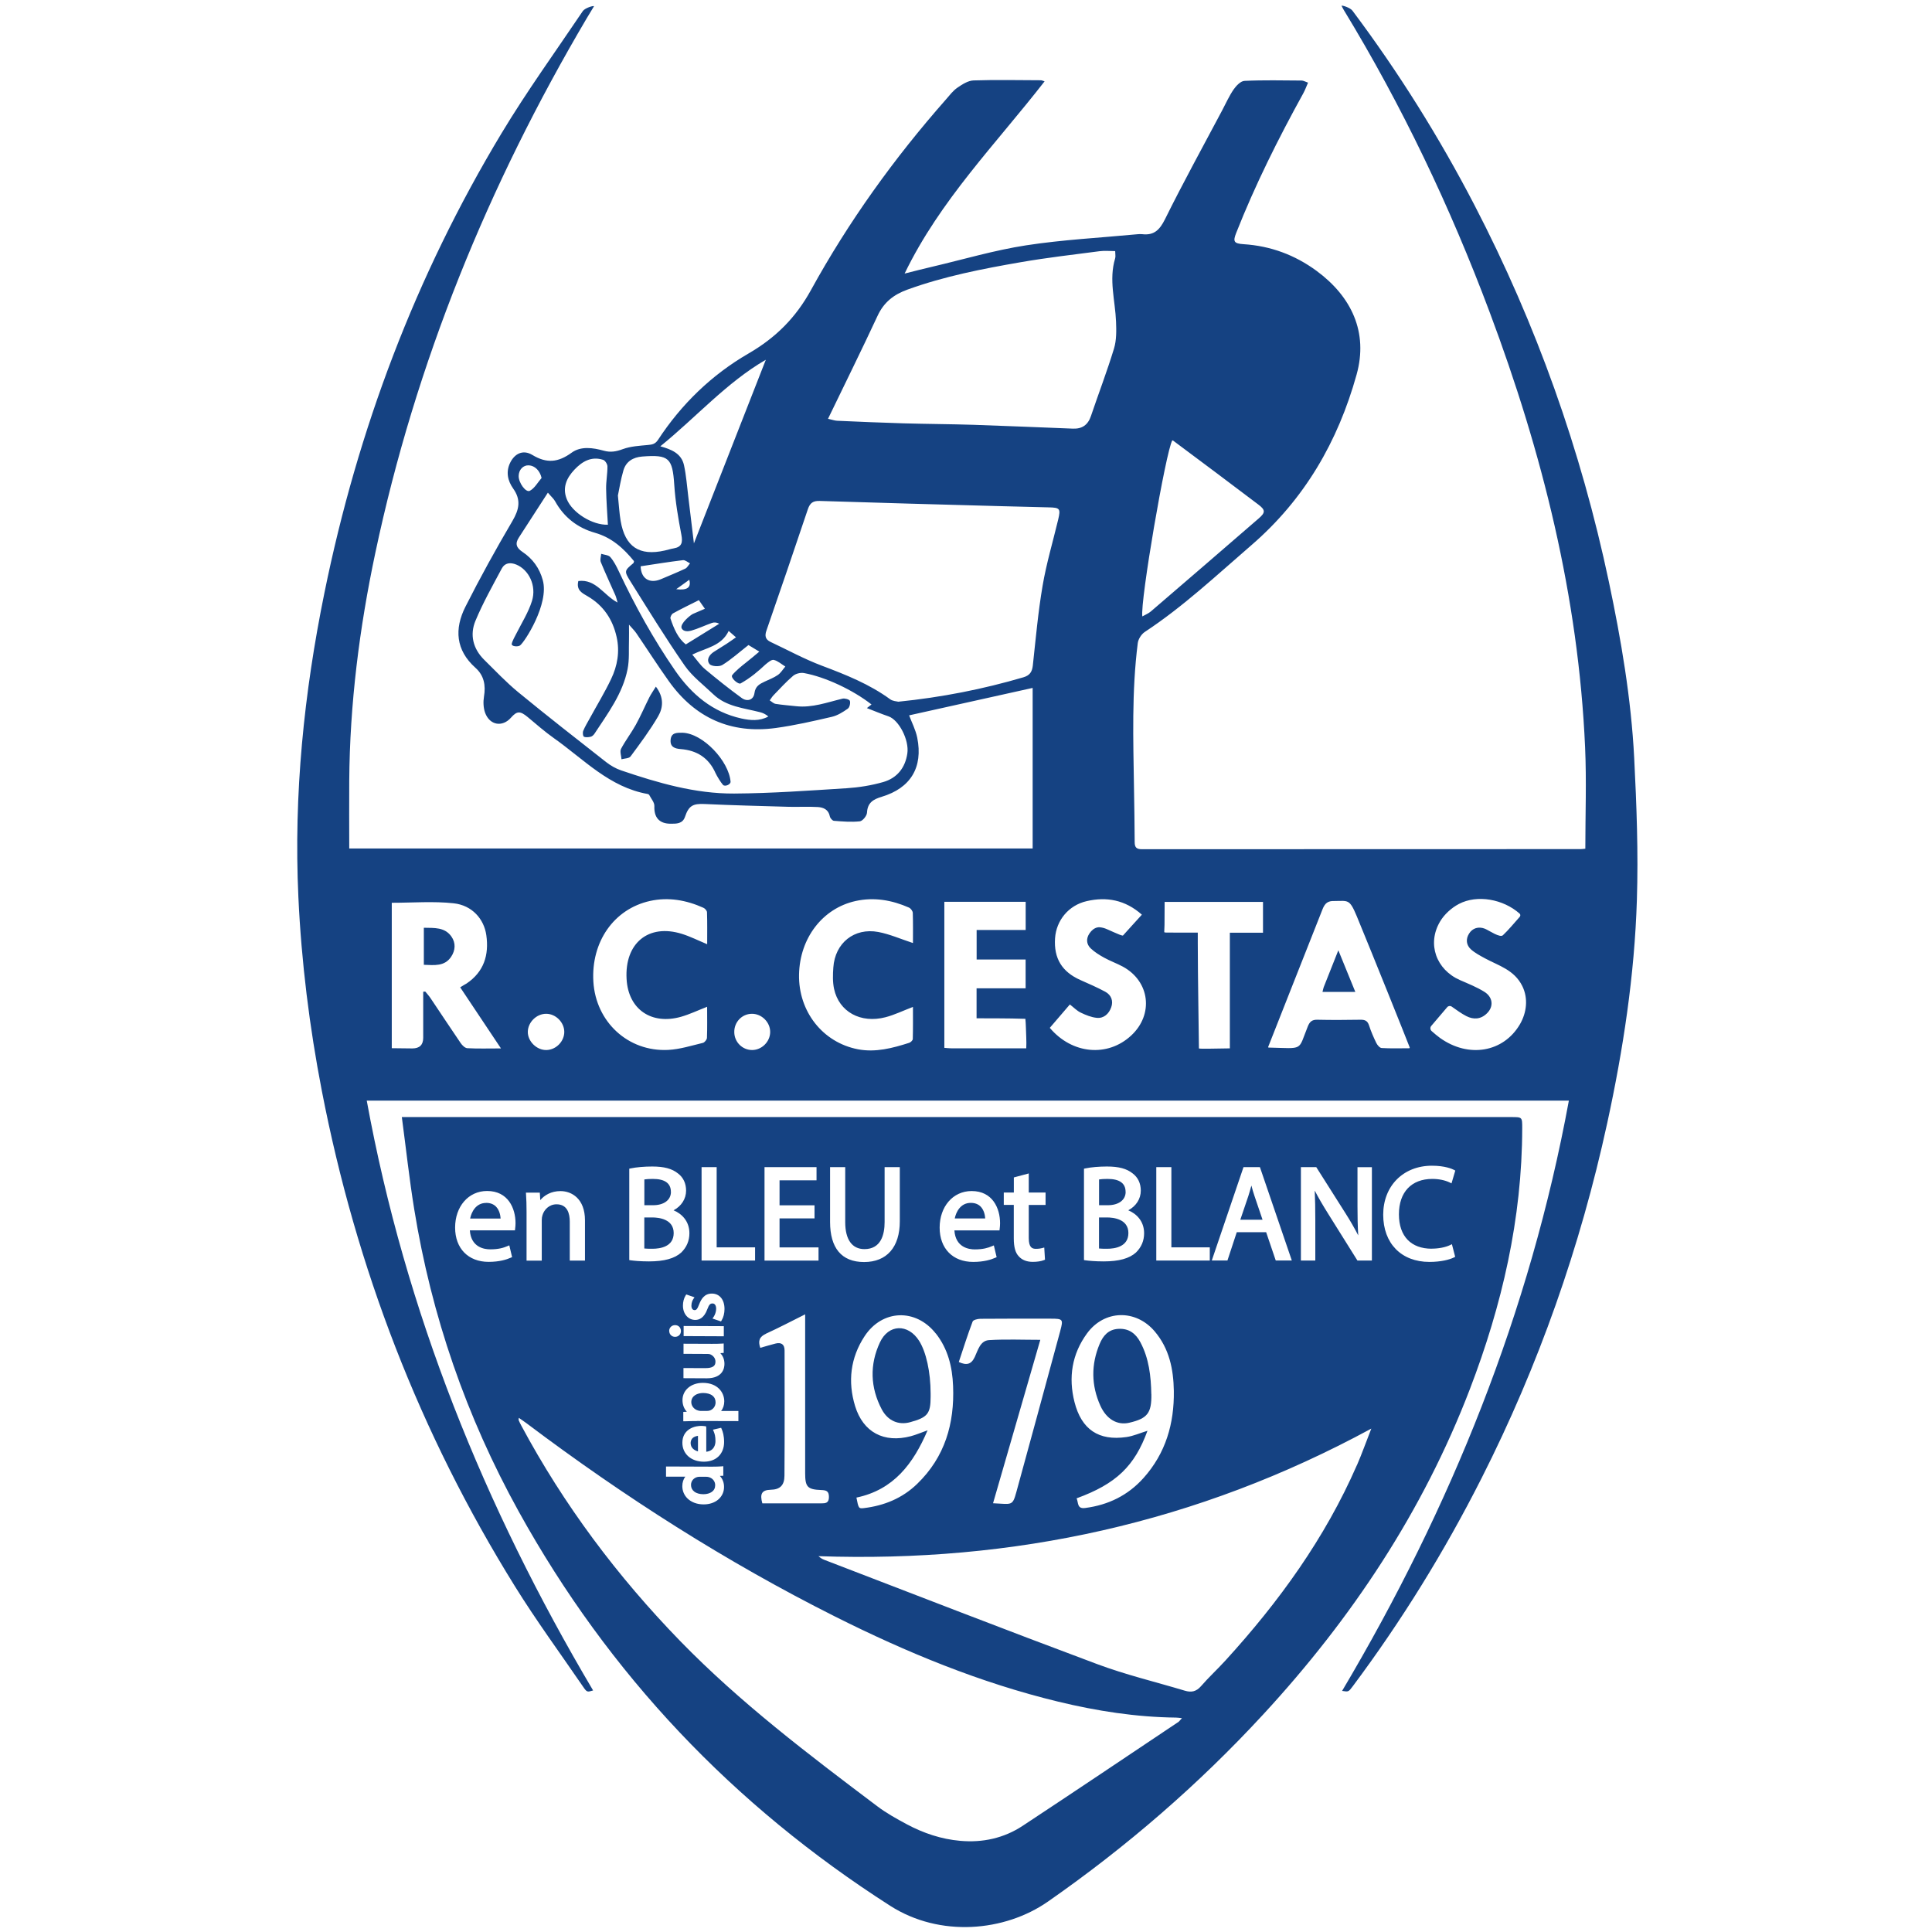 <svg width="256" height="256" viewBox="0 0 256 256" fill="none" xmlns="http://www.w3.org/2000/svg">
<path d="M177.837 224.053C192.265 199.725 202.717 173.883 207.883 145.837H48.595C53.707 173.8 64.174 199.65 78.588 223.992C77.807 224.227 77.777 224.25 77.247 223.477C74.225 219.062 71.051 214.737 68.234 210.2C55.631 189.925 47.193 167.998 42.649 144.564C41.005 136.066 39.938 127.5 39.536 118.843C38.907 105.248 40.278 91.834 42.99 78.542C47.39 56.934 55.07 36.559 66.454 17.663C69.794 12.111 73.604 6.847 77.224 1.469C77.497 1.068 78.61 0.72 78.709 0.826C78.391 1.348 78.073 1.871 77.762 2.393C64.689 24.54 55.07 48.064 49.731 73.263C47.625 83.208 46.345 93.273 46.277 103.46C46.254 106.422 46.277 109.383 46.277 112.428H136.831V91.153C131.196 92.402 125.796 93.607 120.464 94.788C120.805 95.712 121.327 96.697 121.539 97.75C122.327 101.673 120.668 104.422 116.844 105.573C115.715 105.914 114.95 106.346 114.882 107.687C114.859 108.103 114.299 108.792 113.928 108.83C112.799 108.951 111.64 108.853 110.497 108.762C110.3 108.747 110.004 108.406 109.959 108.179C109.785 107.27 109.111 106.982 108.361 106.937C107.088 106.861 105.808 106.937 104.536 106.907C100.81 106.8 97.076 106.71 93.349 106.535C91.827 106.467 91.259 106.755 90.766 108.232C90.448 109.171 89.63 109.148 88.873 109.148C87.328 109.148 86.646 108.293 86.707 106.808C86.73 106.323 86.267 105.816 86.018 105.324C85.987 105.271 85.904 105.225 85.836 105.21C80.761 104.324 77.361 100.613 73.415 97.825C72.195 96.962 71.067 95.97 69.923 95.015C68.923 94.19 68.507 94.19 67.711 95.091C66.575 96.386 64.894 96.114 64.28 94.447C64.046 93.796 64.015 92.993 64.129 92.304C64.379 90.812 64.144 89.509 63 88.487C60.372 86.139 60.198 83.321 61.667 80.405C63.614 76.55 65.704 72.763 67.893 69.044C68.787 67.522 69.075 66.249 67.999 64.735C67.28 63.72 66.999 62.531 67.605 61.304C68.189 60.122 69.287 59.531 70.536 60.281C72.453 61.44 73.967 61.273 75.74 59.986C76.967 59.092 78.557 59.319 80.004 59.721C80.905 59.971 81.662 59.834 82.534 59.509C83.571 59.13 84.738 59.069 85.851 58.963C86.427 58.91 86.82 58.842 87.192 58.282C90.297 53.54 94.311 49.663 99.174 46.845C102.779 44.755 105.437 42.111 107.459 38.43C112.451 29.349 118.487 20.957 125.342 13.179C125.826 12.626 126.281 12.012 126.872 11.611C127.508 11.172 128.28 10.679 129.007 10.657C131.969 10.558 134.945 10.626 137.907 10.634C138.036 10.634 138.172 10.702 138.414 10.778C131.976 19.064 124.561 26.532 119.866 36.249C121.199 35.916 122.38 35.605 123.569 35.333C127.697 34.363 131.787 33.151 135.96 32.508C140.83 31.758 145.784 31.508 150.699 31.038C150.919 31.015 151.139 31.008 151.358 31.03C152.926 31.212 153.668 30.455 154.373 29.039C156.774 24.184 159.394 19.435 161.931 14.648C162.431 13.709 162.863 12.724 163.461 11.853C163.802 11.361 164.393 10.74 164.9 10.717C167.423 10.596 169.952 10.657 172.474 10.672C172.709 10.672 172.944 10.823 173.323 10.952C173.095 11.467 172.929 11.937 172.686 12.376C169.377 18.374 166.317 24.487 163.802 30.864C163.355 32 163.484 32.273 164.779 32.356C168.354 32.583 171.573 33.78 174.444 35.885C179.086 39.301 181.321 44.035 179.753 49.647C177.276 58.524 172.861 66.151 165.84 72.218C161.235 76.194 156.804 80.367 151.699 83.73C151.245 84.026 150.828 84.677 150.76 85.215C149.949 91.6 150.161 98.015 150.26 104.43C150.298 106.816 150.343 109.194 150.351 111.58C150.351 112.292 150.593 112.526 151.313 112.526C170.702 112.511 190.091 112.511 209.473 112.511C209.647 112.511 209.829 112.481 210.064 112.458C210.064 107.952 210.231 103.483 210.034 99.03C209.155 79.072 204.361 59.956 197.378 41.339C192.159 27.418 185.797 14.042 178.064 1.333C177.95 1.151 177.859 0.954 177.761 0.765C177.837 0.674 178.92 1.022 179.208 1.416C185.312 9.558 190.69 18.155 195.378 27.183C203.588 43.005 209.496 59.653 213.184 77.088C214.813 84.798 216.138 92.569 216.54 100.446C216.858 106.702 217.093 112.981 216.896 119.237C216.585 129.212 215.085 139.073 212.965 148.821C209.397 165.211 203.884 180.919 196.302 195.893C191.409 205.565 185.736 214.752 179.253 223.432C178.685 224.197 178.677 224.189 177.837 224.053ZM118.979 92.986C124.827 92.395 130.265 91.312 135.612 89.744C136.437 89.501 136.763 89.032 136.854 88.184C137.24 84.654 137.551 81.117 138.149 77.618C138.649 74.672 139.512 71.786 140.209 68.87C140.565 67.378 140.452 67.257 138.907 67.227C136.786 67.181 134.665 67.128 132.544 67.067C124.569 66.848 116.601 66.636 108.626 66.378C107.732 66.348 107.331 66.643 107.05 67.461C105.248 72.831 103.415 78.194 101.559 83.548C101.309 84.26 101.415 84.73 102.097 85.056C104.369 86.124 106.596 87.343 108.936 88.222C112.095 89.411 115.208 90.653 117.957 92.66C118.298 92.91 118.813 92.925 118.979 92.97V92.986ZM115.473 93.341C113.019 91.425 109.361 89.698 106.528 89.183C106.073 89.1 105.437 89.259 105.096 89.547C104.165 90.335 103.339 91.259 102.483 92.137C102.294 92.334 102.158 92.584 101.991 92.804C102.249 92.963 102.491 93.22 102.771 93.266C103.672 93.41 104.589 93.478 105.498 93.576C107.634 93.811 109.61 93.061 111.633 92.577C111.936 92.501 112.542 92.675 112.61 92.864C112.708 93.16 112.579 93.735 112.337 93.902C111.693 94.356 110.974 94.811 110.216 94.985C107.762 95.553 105.293 96.121 102.801 96.462C96.856 97.272 92.107 95.144 88.623 90.259C87.131 88.168 85.752 86.01 84.306 83.889C84.071 83.548 83.768 83.261 83.344 82.768C83.344 83.609 83.359 84.177 83.344 84.745C83.299 86.055 83.412 87.396 83.155 88.668C82.511 91.91 80.542 94.523 78.777 97.212C78.663 97.386 78.466 97.575 78.277 97.621C77.982 97.689 77.611 97.734 77.368 97.613C77.232 97.537 77.186 97.06 77.285 96.833C77.52 96.257 77.853 95.727 78.148 95.182C79.095 93.448 80.125 91.759 80.973 89.979C81.814 88.229 82.14 86.343 81.708 84.412C81.193 82.087 79.974 80.246 77.883 79.019C77.179 78.603 76.323 78.231 76.633 76.989C78.974 76.694 79.989 78.875 81.829 79.837C81.708 79.421 81.655 79.148 81.549 78.898C80.905 77.429 80.216 75.967 79.61 74.482C79.481 74.172 79.633 73.755 79.663 73.384C80.08 73.52 80.632 73.536 80.875 73.823C81.344 74.369 81.685 75.043 81.996 75.702C84.147 80.284 86.593 84.707 89.471 88.873C91.645 92.008 94.425 94.364 98.249 95.205C99.424 95.462 100.635 95.576 101.809 94.94C101.453 94.629 101.082 94.463 100.688 94.364C98.545 93.811 96.242 93.644 94.523 92.001C93.228 90.759 91.736 89.645 90.729 88.199C88.206 84.563 85.889 80.791 83.541 77.042C82.67 75.656 82.738 75.618 83.927 74.619C83.973 74.581 83.973 74.49 84.01 74.354C82.632 72.665 81.072 71.233 78.838 70.597C76.535 69.946 74.732 68.552 73.551 66.416C73.369 66.083 73.058 65.825 72.597 65.28C71.241 67.378 70.006 69.302 68.757 71.218C68.219 72.036 68.423 72.589 69.226 73.127C70.582 74.028 71.491 75.285 71.922 76.876C72.793 80.019 69.506 85.094 68.908 85.525C68.643 85.73 67.726 85.677 67.81 85.298C67.885 84.934 68.242 84.291 68.423 83.942C69.143 82.518 70.021 81.132 70.491 79.625C71.12 77.588 70.059 75.49 68.408 74.808C67.62 74.49 66.893 74.573 66.492 75.323C65.272 77.61 63.992 79.875 63 82.261C62.228 84.109 62.675 85.957 64.151 87.419C65.636 88.88 67.075 90.41 68.688 91.736C72.506 94.871 76.406 97.916 80.299 100.969C80.898 101.438 81.594 101.84 82.306 102.082C87.169 103.733 92.115 105.18 97.28 105.149C102.249 105.119 107.225 104.756 112.186 104.445C113.814 104.339 115.465 104.074 117.025 103.627C118.851 103.104 119.949 101.756 120.229 99.825C120.487 98.053 119.108 95.386 117.722 94.917C116.806 94.606 115.904 94.228 114.867 93.826C115.162 93.599 115.283 93.501 115.473 93.349V93.341ZM109.724 55.494C110.3 55.623 110.603 55.737 110.913 55.752C113.837 55.881 116.753 56.01 119.676 56.093C122.789 56.184 125.894 56.191 129.007 56.29C133.393 56.434 137.778 56.63 142.171 56.797C143.383 56.843 144.163 56.305 144.557 55.123C145.564 52.147 146.693 49.2 147.609 46.194C147.95 45.08 147.927 43.823 147.882 42.634C147.776 39.839 146.905 37.059 147.761 34.242C147.844 33.977 147.768 33.674 147.768 33.272C147.049 33.272 146.352 33.197 145.678 33.288C142.201 33.742 138.71 34.143 135.256 34.742C130.181 35.62 125.13 36.605 120.252 38.37C118.411 39.036 117.116 40.051 116.283 41.846C114.185 46.353 111.981 50.806 109.717 55.494H109.724ZM66.371 138.907C64.462 136.051 62.728 133.453 60.978 130.825C61.205 130.689 61.326 130.613 61.448 130.537C61.576 130.462 61.705 130.393 61.826 130.318C64.129 128.765 64.811 126.538 64.439 123.91C64.136 121.774 62.553 119.956 60.115 119.691C57.418 119.396 54.669 119.623 51.912 119.623V138.891C52.419 138.891 53.858 138.922 54.631 138.922C55.596 138.922 56.078 138.452 56.078 137.513C56.078 135.513 56.078 133.415 56.078 131.416C56.176 131.378 56.343 131.401 56.365 131.401C56.593 131.689 56.85 131.961 57.055 132.272C58.388 134.249 59.691 136.24 61.039 138.21C61.243 138.513 61.614 138.876 61.925 138.891C63.303 138.967 64.689 138.922 66.371 138.922V138.907ZM151.366 81.678C151.767 81.45 152.176 81.291 152.494 81.019C157.273 76.921 162.037 72.808 166.794 68.688C167.68 67.923 167.688 67.575 166.756 66.871C162.999 64.015 159.22 61.205 155.441 58.38C155.418 58.357 155.372 58.365 155.334 58.357C154.486 59.781 151.055 79.716 151.366 81.678ZM186.691 138.907C186.759 138.907 186.819 138.846 186.789 138.778C186.259 137.392 181.912 126.569 179.776 121.396C178.814 119.085 178.632 119.381 176.845 119.388C175.958 119.351 175.565 119.669 175.246 120.471C173.058 126.038 168.453 137.634 168.036 138.732C168.021 138.77 168.051 138.808 168.097 138.808C172.815 138.914 171.959 139.308 173.285 136.021C173.535 135.392 173.838 135.104 174.557 135.12C176.458 135.165 178.367 135.15 180.268 135.12C180.859 135.112 181.207 135.256 181.404 135.869C181.662 136.665 182.002 137.445 182.366 138.195C182.502 138.475 182.82 138.854 183.078 138.869C184.229 138.937 185.388 138.907 186.691 138.899V138.907ZM135.983 138.914C136.006 138.46 136.006 137.96 135.983 137.437C135.945 136.627 135.938 135.657 135.869 134.998C135.097 134.976 134.037 134.93 129.401 134.93V130.954H135.9V127.137H129.409V123.228H135.907V119.494H125.13V138.846C125.478 138.869 125.758 138.907 126.046 138.907C129.295 138.907 132.552 138.907 135.991 138.907L135.983 138.914ZM120.971 124.963C120.971 123.668 120.994 122.312 120.949 120.964C120.941 120.714 120.676 120.365 120.441 120.259C118.177 119.26 115.806 118.851 113.375 119.388C108.974 120.358 105.967 124.327 105.877 129.136C105.786 134.014 109.005 138.134 113.685 139.035C116.018 139.482 118.26 138.884 120.472 138.179C120.668 138.119 120.941 137.854 120.949 137.68C120.987 136.278 120.971 134.87 120.971 133.423C119.654 133.923 118.533 134.476 117.343 134.786C114.041 135.65 111.178 134.074 110.519 131.037C110.322 130.121 110.353 129.136 110.421 128.197C110.641 124.955 113.185 122.895 116.382 123.493C117.896 123.781 119.351 124.425 120.987 124.963H120.971ZM93.705 133.4C92.425 133.9 91.365 134.408 90.251 134.726C86.343 135.839 83.253 133.771 83.026 129.727C82.753 124.978 85.919 122.357 90.358 123.743C91.456 124.084 92.501 124.614 93.705 125.114C93.705 123.653 93.728 122.267 93.682 120.888C93.682 120.676 93.417 120.373 93.198 120.282C90.941 119.267 88.562 118.843 86.131 119.381C81.337 120.441 78.307 124.811 78.625 130.083C78.951 135.407 83.223 139.384 88.532 139.119C90.077 139.043 91.615 138.551 93.137 138.187C93.364 138.134 93.667 137.755 93.675 137.52C93.728 136.172 93.698 134.824 93.698 133.4H93.705ZM151.313 121.206C149.086 119.229 146.624 118.798 143.996 119.404C141.58 119.956 139.959 121.971 139.8 124.319C139.619 126.993 140.724 128.788 143.186 129.871C144.284 130.356 145.39 130.84 146.45 131.408C147.253 131.84 147.548 132.635 147.238 133.484C146.935 134.324 146.276 134.96 145.337 134.87C144.602 134.801 143.868 134.498 143.193 134.173C142.686 133.93 142.277 133.491 141.762 133.097C140.838 134.173 139.967 135.195 139.103 136.195C142.057 139.694 146.761 140.111 149.881 137.218C152.896 134.43 152.373 130.037 148.783 128.083C147.98 127.652 147.109 127.341 146.314 126.902C145.678 126.553 145.049 126.16 144.526 125.667C143.936 125.099 143.898 124.349 144.375 123.66C144.648 123.266 144.981 122.994 145.382 122.895C145.632 122.835 145.867 122.865 146.276 122.971C146.723 123.092 148.48 123.993 148.791 123.971C149.548 123.145 150.555 122.009 151.32 121.183L151.313 121.206ZM201.377 121.471C201.483 121.35 201.475 121.161 201.354 121.055C199.18 119.131 195.734 118.51 193.318 119.775C192.333 120.29 191.371 121.161 190.811 122.115C189.061 125.076 190.311 128.485 193.447 129.863C194.552 130.348 195.689 130.795 196.703 131.431C197.787 132.113 197.961 133.34 197.052 134.249C196.219 135.089 195.242 135.12 194.303 134.642C193.636 134.302 193.03 133.847 192.356 133.378C192.167 133.249 191.917 133.279 191.765 133.453L189.645 135.945C189.478 136.142 189.501 136.453 189.705 136.627C190.099 136.968 190.44 137.271 190.803 137.528C194.598 140.24 199.21 139.444 201.392 135.733C202.301 134.173 202.513 132.287 201.717 130.666C200.642 128.492 198.567 127.962 196.757 126.978C196.12 126.629 195.454 126.281 194.916 125.804C194.28 125.228 194.197 124.44 194.659 123.706C195.113 122.978 195.908 122.729 196.764 123.062C197.332 123.304 198.786 124.327 199.157 123.91C199.839 123.274 200.68 122.267 201.384 121.471H201.377ZM167.354 119.51H154.32C154.32 120.593 154.312 121.577 154.304 122.554C154.297 123.668 154.123 123.554 154.6 123.569C155.713 123.584 157.554 123.577 158.712 123.577V124.955C158.712 129.25 158.864 137.945 158.864 138.914C158.864 139.02 161.666 138.914 162.961 138.914V123.592H167.354V119.51ZM91.948 71.998C95.205 63.682 98.34 55.676 101.476 47.67C96.288 50.67 92.243 55.29 87.495 59.138C88.933 59.539 90.282 60.062 90.63 61.629C90.933 63.008 91.031 64.439 91.206 65.841C91.448 67.817 91.683 69.794 91.948 71.998ZM81.875 65.659C82.019 67.06 82.072 68.052 82.238 69.022C82.829 72.46 84.715 73.71 88.093 72.945C88.487 72.854 88.865 72.733 89.259 72.665C90.365 72.475 90.479 71.869 90.282 70.839C89.865 68.658 89.486 66.454 89.343 64.242C89.108 60.698 88.653 60.213 85.094 60.493C83.889 60.592 82.958 61.145 82.609 62.319C82.253 63.53 82.056 64.795 81.875 65.659ZM80.549 69.529C80.458 67.885 80.337 66.325 80.314 64.757C80.299 63.773 80.496 62.788 80.489 61.803C80.489 61.501 80.186 61.023 79.921 60.932C78.36 60.425 77.141 61.145 76.111 62.235C75.073 63.341 74.49 64.614 75.103 66.143C75.823 67.939 78.504 69.605 80.549 69.529ZM99.174 85.472C97.962 86.419 96.901 87.381 95.712 88.115C95.296 88.373 94.266 88.305 94.016 87.987C93.569 87.426 93.978 86.752 94.614 86.358C95.174 86.01 95.727 85.662 96.28 85.306C96.667 85.056 97.038 84.783 97.522 84.45C97.166 84.132 96.932 83.935 96.553 83.601C95.599 85.616 93.546 85.843 91.728 86.737C92.357 87.464 92.804 88.153 93.402 88.653C94.993 89.979 96.614 91.281 98.287 92.493C98.992 93.001 99.84 92.781 99.969 91.842C100.09 90.918 100.65 90.638 101.317 90.32C101.908 90.039 102.544 89.805 103.074 89.433C103.468 89.161 103.733 88.699 104.059 88.32C103.551 88.01 103.074 87.57 102.529 87.441C102.226 87.373 101.764 87.775 101.438 88.04C100.522 88.896 99.499 89.789 98.144 90.554C97.818 90.736 96.757 89.797 97.022 89.456C97.462 88.903 98.28 88.237 98.855 87.79C99.408 87.358 99.939 86.904 100.613 86.343C99.931 85.934 99.477 85.654 99.166 85.465L99.174 85.472ZM72.362 134.332C71.089 134.332 69.961 135.453 69.938 136.71C69.915 137.982 71.127 139.172 72.415 139.134C73.695 139.103 74.785 137.975 74.77 136.71C74.755 135.445 73.619 134.324 72.362 134.332ZM97.295 136.763C97.303 138.073 98.363 139.134 99.658 139.134C100.931 139.134 102.037 138.043 102.052 136.763C102.074 135.453 100.916 134.309 99.605 134.332C98.302 134.355 97.28 135.43 97.295 136.756V136.763ZM92.607 79.519C91.372 80.14 90.259 80.678 89.176 81.276C88.987 81.382 88.782 81.784 88.843 81.958C89.29 83.314 89.865 84.609 90.873 85.389C92.44 84.419 93.872 83.533 95.303 82.647C94.978 82.465 94.629 82.435 94.334 82.541C93.402 82.867 92.508 83.306 91.569 83.571C91.244 83.662 90.547 83.753 90.312 83.223C90.1 82.624 91.486 81.496 91.819 81.344C92.304 81.125 92.796 80.92 93.402 80.663C93.084 80.201 92.834 79.852 92.599 79.519H92.607ZM84.889 75.028C84.927 76.641 86.04 77.406 87.608 76.732C88.676 76.277 89.759 75.838 90.804 75.346C91.062 75.225 91.221 74.884 91.433 74.649C91.122 74.498 90.789 74.187 90.494 74.225C88.661 74.445 86.843 74.74 84.897 75.035L84.889 75.028ZM71.763 63.334C71.544 62.372 70.877 61.697 70.067 61.66C69.325 61.622 68.741 62.235 68.726 63.068C68.711 63.97 69.68 65.318 70.211 65.03C70.847 64.689 71.256 63.917 71.763 63.334ZM91.335 76.823C90.683 77.292 90.145 77.686 89.6 78.072C91.077 78.247 91.607 77.845 91.335 76.823Z" fill="#154282"/>
<path d="M90.418 97.091C93.16 97.166 96.583 100.855 96.803 103.574C96.833 103.945 96.061 104.286 95.796 103.998C95.508 103.68 94.993 102.832 94.811 102.438C93.917 100.423 92.342 99.423 90.191 99.257C89.418 99.196 88.782 98.984 88.858 98.037C88.941 97.053 89.698 97.091 90.41 97.091H90.418Z" fill="#154282"/>
<path d="M86.904 90.978C88.002 92.418 87.873 93.766 87.207 94.917C86.124 96.772 84.829 98.507 83.549 100.234C83.344 100.507 82.761 100.491 82.352 100.605C82.322 100.135 82.109 99.575 82.291 99.227C82.867 98.128 83.639 97.136 84.245 96.045C84.897 94.864 85.427 93.622 86.033 92.418C86.252 91.978 86.548 91.569 86.904 90.986V90.978Z" fill="#154282"/>
<path d="M56.169 122.933C57.57 122.963 58.925 122.842 59.812 124.092C60.418 124.955 60.342 125.932 59.781 126.773C58.91 128.083 57.539 127.886 56.161 127.841V122.933H56.169Z" fill="#154282"/>
<path d="M175.239 131.431C175.315 131.12 175.345 130.946 175.405 130.787C176.019 129.227 176.64 127.674 177.337 125.917C178.117 127.841 178.829 129.575 179.586 131.431H175.239Z" fill="#154282"/>
<path d="M123.312 184.638C123.312 184.782 123.312 184.934 123.312 185.077C123.312 187.319 122.918 187.812 120.6 188.448C119.085 188.864 117.654 188.289 116.836 186.744C115.314 183.85 115.215 180.828 116.594 177.875C117.73 175.436 120.32 175.375 121.774 177.647C122.721 179.124 123.304 181.783 123.312 184.631V184.638Z" fill="#154282"/>
<path d="M152.562 184.744C152.6 187.244 152.04 187.963 149.616 188.524C148.071 188.88 146.624 188.077 145.806 186.267C144.587 183.563 144.564 180.806 145.708 178.079C146.155 177.011 146.852 176.148 148.2 176.08C149.601 176.004 150.502 176.716 151.101 177.844C152.252 179.995 152.509 182.351 152.555 184.744H152.562Z" fill="#154282"/>
<path d="M149.518 163.386C149.518 161.522 147.526 161.318 146.67 161.318H145.625V165.431C145.875 165.461 146.223 165.468 146.685 165.468C147.745 165.468 149.518 165.196 149.518 163.386Z" fill="#154282"/>
<path d="M129.946 159.886C129.621 159.553 129.182 159.387 128.629 159.387C127.273 159.387 126.682 160.591 126.508 161.454H130.545C130.522 161.06 130.409 160.364 129.939 159.879L129.946 159.886Z" fill="#154282"/>
<path d="M166.233 158.493C166.067 158 165.93 157.538 165.817 157.092C165.68 157.599 165.552 158.046 165.415 158.47L164.347 161.621H167.294L166.233 158.493Z" fill="#154282"/>
<path d="M149.146 157.925C149.146 156.789 148.344 156.213 146.761 156.213C146.306 156.213 145.92 156.236 145.632 156.281V159.697H146.799C148.23 159.697 149.154 159 149.154 157.932L149.146 157.925Z" fill="#154282"/>
<path d="M89.267 163.386C89.267 161.522 87.275 161.318 86.419 161.318H85.374V165.431C85.624 165.461 85.972 165.468 86.434 165.468C87.494 165.468 89.267 165.196 89.267 163.386Z" fill="#154282"/>
<path d="M64.417 159.394C63.061 159.394 62.47 160.598 62.296 161.462H66.333C66.31 161.068 66.196 160.371 65.727 159.886C65.401 159.553 64.962 159.387 64.409 159.387L64.417 159.394Z" fill="#154282"/>
<path d="M94.402 184.926C94.114 184.699 93.69 184.585 93.183 184.578H93.175C92.395 184.578 91.607 184.949 91.6 185.789C91.6 186.304 91.978 186.766 92.516 186.903C92.599 186.925 92.721 186.956 92.819 186.956H93.652C93.766 186.956 93.872 186.941 93.97 186.925C94.47 186.797 94.819 186.35 94.819 185.827C94.819 185.441 94.675 185.138 94.394 184.918L94.402 184.926Z" fill="#154282"/>
<path d="M91.516 191.235C91.516 191.879 92.046 192.197 92.486 192.318V190.258C92.281 190.281 91.978 190.356 91.766 190.561C91.6 190.728 91.516 190.955 91.509 191.235H91.516Z" fill="#154282"/>
<path d="M200.278 148.018C151.76 148.018 103.248 148.018 54.73 148.018H53.245C53.806 152.229 54.237 156.228 54.881 160.197C57.168 174.353 61.788 187.728 68.726 200.271C80.678 221.879 97.151 239.209 117.949 252.524C124.546 256.75 133.135 255.955 138.846 251.978C149.253 244.73 158.811 236.467 167.415 227.136C179.132 214.434 188.554 200.263 194.765 184.07C199.029 172.944 201.687 161.477 201.702 149.487C201.702 148.018 201.702 148.018 200.271 148.018H200.278ZM164.764 154.653H166.945L166.998 154.804L171.172 167.021H169.043L167.771 163.272H163.878L162.643 167.021H160.568L164.772 154.645L164.764 154.653ZM153.214 154.653H155.213V165.279H160.303V167.029H153.214V154.653ZM143.633 154.857L143.814 154.819C144.557 154.66 145.647 154.569 146.67 154.569C148.245 154.569 149.298 154.85 150.086 155.486C150.783 156.009 151.161 156.796 151.161 157.766C151.161 158.856 150.54 159.818 149.503 160.371C150.563 160.81 151.601 161.795 151.601 163.408C151.601 164.408 151.237 165.264 150.525 165.961C149.654 166.756 148.26 167.142 146.246 167.142C145.057 167.142 144.216 167.051 143.83 166.998L143.633 166.968V154.857ZM144.034 176.685C146.321 173.55 150.495 173.451 153.009 176.42C154.933 178.693 155.494 181.427 155.539 184.305C155.6 188.637 154.463 192.553 151.525 195.84C149.457 198.15 146.859 199.415 143.799 199.816C142.694 199.96 142.921 199.142 142.656 198.536C147.897 196.62 150.336 194.28 152.047 189.584C151.101 189.872 150.199 190.281 149.253 190.417C145.579 190.947 143.299 189.417 142.375 185.774C141.55 182.517 142.035 179.42 144.034 176.685ZM140.497 176.329C139.467 180.139 138.429 183.949 137.392 187.759C136.49 191.076 135.574 194.393 134.673 197.703C134.15 199.604 134.082 199.301 131.583 199.188C133.658 192.008 135.741 184.82 137.846 177.534C135.529 177.534 133.287 177.435 131.052 177.572C129.871 177.647 129.583 178.92 129.159 179.814C128.682 180.821 128.053 180.934 127.046 180.472C127.644 178.67 128.212 176.867 128.879 175.11C128.962 174.89 129.545 174.754 129.894 174.747C133.006 174.716 136.119 174.731 139.232 174.731C140.838 174.731 140.906 174.807 140.497 176.314V176.329ZM133.014 158.016H134.339V156.016L136.316 155.486V158.016H138.543V159.659H136.316V164.045C136.316 165.302 136.763 165.476 137.255 165.476C137.657 165.476 137.929 165.423 138.096 165.378L138.369 165.302L138.467 166.915L138.316 166.976C137.96 167.12 137.437 167.203 136.846 167.203C136.051 167.203 135.415 166.953 134.991 166.468C134.544 166.006 134.332 165.249 134.332 164.09V159.652H133.006V158.008L133.014 158.016ZM128.75 157.819C131.529 157.819 132.514 160.114 132.514 162.083C132.514 162.363 132.491 162.59 132.469 162.757L132.438 163.037H126.463C126.614 165.302 128.386 165.552 129.159 165.552C130.28 165.552 130.916 165.347 131.439 165.128L131.689 165.022L132.06 166.582L131.885 166.658C131.333 166.907 130.371 167.21 128.947 167.21C126.25 167.21 124.508 165.431 124.508 162.666C124.508 159.902 126.25 157.819 128.75 157.819ZM123.993 176.678C125.599 178.715 126.19 181.101 126.288 183.646C126.493 188.63 125.205 193.068 121.532 196.62C119.563 198.529 117.162 199.506 114.473 199.832C113.776 199.915 113.761 199.862 113.481 198.438C118.419 197.408 121.017 193.947 122.91 189.523C122.092 189.811 121.403 190.114 120.691 190.303C117.131 191.243 114.374 189.788 113.307 186.32C112.314 183.07 112.685 179.92 114.556 177.064C116.889 173.497 121.35 173.338 123.993 176.693V176.678ZM109.982 154.653H111.996V161.939C111.996 164.241 112.898 165.514 114.541 165.514C116.745 165.514 117.215 163.575 117.215 161.939V154.653H119.229V161.833C119.229 165.256 117.503 167.226 114.496 167.226C111.489 167.226 109.989 165.34 109.989 161.909V154.66L109.982 154.653ZM101.302 154.653H108.194V156.402H103.294V159.712H107.929V161.447H103.294V165.287H108.459V167.036H101.302V154.653ZM101.499 176.716C103.18 175.951 104.824 175.087 106.687 174.156V175.625C106.687 182.146 106.687 188.675 106.687 195.196C106.687 197.029 106.99 197.37 108.838 197.438C109.497 197.461 109.838 197.582 109.838 198.355C109.838 199.18 109.383 199.203 108.785 199.203C106.195 199.195 103.604 199.203 101.014 199.203C100.666 197.961 100.923 197.431 102.12 197.4C103.369 197.378 103.938 196.794 103.945 195.545C103.983 190.008 103.968 184.479 103.96 178.943C103.96 178.102 103.491 177.837 102.733 178.034C102.074 178.2 101.415 178.405 100.741 178.594C100.423 177.678 100.62 177.125 101.506 176.723L101.499 176.716ZM92.963 154.653H94.962V165.279H100.052V167.029H92.963V154.653ZM88.252 194.318L94.356 194.34C94.864 194.34 95.318 194.325 95.591 194.303L95.841 194.28V195.545L95.386 195.567C95.743 195.946 95.947 196.469 95.939 197.044C95.939 197.688 95.667 198.271 95.174 198.695C94.69 199.112 94.001 199.339 93.251 199.339H93.228C92.357 199.339 91.592 199.051 91.077 198.536C90.645 198.105 90.41 197.529 90.41 196.923C90.41 196.431 90.554 195.999 90.804 195.666H88.252V194.318ZM88.668 176.36C88.668 176.14 88.752 175.943 88.903 175.799C89.047 175.663 89.244 175.58 89.471 175.587C89.668 175.587 89.858 175.663 89.994 175.792C90.145 175.936 90.229 176.148 90.229 176.383C90.229 176.807 89.888 177.14 89.456 177.14C89.229 177.14 89.04 177.057 88.896 176.913C88.752 176.769 88.676 176.572 88.676 176.352L88.668 176.36ZM95.197 192.992C94.72 193.447 94.053 193.681 93.273 193.681H93.258C91.584 193.681 90.41 192.644 90.418 191.167C90.418 190.387 90.736 189.773 91.335 189.379C91.948 188.978 92.66 188.933 92.94 188.94C93.114 188.94 93.251 188.955 93.349 188.97L93.554 188.993L93.584 189.198V192.364C94.675 192.242 94.803 191.341 94.803 190.947C94.803 190.326 94.697 189.978 94.576 189.69L94.47 189.44L95.553 189.19L95.629 189.364C95.773 189.69 95.947 190.25 95.947 191.076C95.947 191.864 95.682 192.53 95.197 192.992ZM92.357 188.296C91.736 188.296 91.244 188.311 90.782 188.327H90.539V187.085L91.009 187.062C90.63 186.66 90.433 186.13 90.433 185.517C90.433 184.199 91.569 183.237 93.122 183.237H93.137C95.084 183.237 95.97 184.509 95.97 185.683C95.97 186.176 95.818 186.63 95.546 186.963H97.841V188.304L92.349 188.289L92.357 188.296ZM94.144 179.465C94.046 179.427 93.91 179.405 93.781 179.405L90.57 179.389V178.049L94.334 178.064C94.887 178.064 95.303 178.056 95.644 178.034L95.894 178.018V179.268L95.447 179.298C95.727 179.594 96 180.063 95.993 180.73C95.993 181.298 95.758 182.631 93.644 182.631H93.629L90.562 182.616V181.275L93.486 181.283H93.501C93.94 181.283 94.266 181.215 94.485 181.078C94.705 180.942 94.803 180.738 94.803 180.427C94.803 179.927 94.447 179.601 94.144 179.473V179.465ZM90.585 177.041V175.701L95.909 175.724V177.064L90.585 177.041ZM91.743 173.459C91.819 173.542 91.918 173.595 92.039 173.595C92.258 173.595 92.395 173.489 92.645 172.823C92.902 172.164 93.319 171.406 94.319 171.406H94.326C95.349 171.406 96.008 172.217 96 173.459C96 174.012 95.864 174.55 95.629 174.936L95.538 175.095L94.409 174.716L94.576 174.466C94.735 174.224 94.894 173.815 94.894 173.429C94.894 173.164 94.834 172.951 94.713 172.838C94.629 172.755 94.531 172.709 94.402 172.717C94.137 172.717 93.963 172.83 93.728 173.467C93.304 174.648 92.63 174.898 92.137 174.898C91.175 174.898 90.486 174.088 90.494 172.989C90.494 172.512 90.615 172.035 90.835 171.679L90.933 171.52L92.024 171.899L91.865 172.141C91.789 172.255 91.615 172.573 91.615 173.012C91.615 173.201 91.66 173.36 91.751 173.467L91.743 173.459ZM83.382 154.857L83.564 154.819C84.306 154.66 85.397 154.569 86.419 154.569C87.994 154.569 89.047 154.85 89.835 155.486C90.532 156.009 90.91 156.796 90.91 157.766C90.91 158.856 90.289 159.818 89.252 160.371C90.312 160.81 91.35 161.795 91.35 163.408C91.35 164.408 90.986 165.264 90.274 165.961C89.403 166.756 88.01 167.142 85.995 167.142C84.806 167.142 83.965 167.051 83.579 166.998L83.382 166.968V154.857ZM71.528 158.016L71.589 159.023C72.127 158.379 73.028 157.826 74.263 157.826C75.762 157.826 77.512 158.841 77.512 161.697V167.036H75.497V161.871C75.497 160.818 75.194 159.576 73.748 159.576C72.763 159.576 72.097 160.295 71.885 161.007C71.824 161.182 71.786 161.416 71.786 161.666V167.044H69.771V160.576C69.771 159.614 69.749 158.932 69.703 158.281L69.688 158.031H71.528V158.016ZM68.264 162.749L68.234 163.03H62.258C62.41 165.294 64.182 165.544 64.954 165.544C66.075 165.544 66.712 165.34 67.234 165.12L67.484 165.014L67.855 166.574L67.681 166.65C67.128 166.9 66.166 167.203 64.742 167.203C62.046 167.203 60.304 165.423 60.304 162.658C60.304 159.894 62.046 157.811 64.545 157.811C67.325 157.811 68.31 160.106 68.31 162.075C68.31 162.356 68.287 162.583 68.264 162.749ZM156.077 228.211C149.23 232.793 142.391 237.391 135.513 241.928C133.022 243.571 130.204 244.185 127.235 243.92C124.72 243.7 122.365 242.905 120.153 241.723C118.798 240.996 117.442 240.246 116.223 239.322C107.149 232.483 98.09 225.628 90.13 217.449C81.806 208.882 74.71 199.415 69.059 188.872C68.938 188.645 68.825 188.418 68.726 188.183C68.704 188.13 68.726 188.054 68.749 187.872C69.143 188.145 69.491 188.38 69.824 188.63C82.7 198.324 96.235 206.966 110.648 214.199C120.116 218.948 129.878 222.978 140.209 225.477C145.344 226.719 150.54 227.529 155.834 227.59C156.039 227.59 156.243 227.628 156.614 227.666C156.357 227.938 156.243 228.113 156.084 228.219L156.077 228.211ZM179.798 194.136C175.572 203.823 169.467 212.253 162.386 220.016C161.325 221.183 160.159 222.25 159.129 223.44C158.5 224.159 157.841 224.28 156.993 224.023C153.108 222.856 149.139 221.91 145.352 220.493C133.264 215.979 121.236 211.298 109.186 206.671C108.929 206.572 108.694 206.413 108.452 206.201C134.264 207.095 158.637 201.823 181.707 189.296C181.003 191.091 180.457 192.636 179.806 194.136H179.798ZM181.775 167.029H179.867L176.019 160.879C175.269 159.682 174.678 158.667 174.209 157.758C174.262 158.932 174.285 160.144 174.285 161.712V167.029H172.376V154.653H174.413L178.299 160.788C178.943 161.803 179.488 162.757 179.973 163.696C179.897 162.446 179.874 161.235 179.874 159.871V154.66H181.783V167.036L181.775 167.029ZM189.728 165.453C190.614 165.453 191.538 165.272 192.136 164.984L192.386 164.863L192.818 166.536L192.651 166.62C192.083 166.907 190.932 167.21 189.402 167.21C185.683 167.21 183.282 164.756 183.282 160.954C183.282 157.152 185.933 154.463 189.735 154.463C191.47 154.463 192.417 154.888 192.667 155.016L192.833 155.107L192.333 156.804L192.091 156.683C191.462 156.38 190.644 156.213 189.788 156.213C187.024 156.213 185.365 157.963 185.365 160.901C185.365 163.84 186.994 165.461 189.713 165.461L189.728 165.453Z" fill="#154282"/>
<path d="M91.993 197.65C92.289 197.87 92.713 197.991 93.198 197.991H93.205C93.652 197.991 94.053 197.877 94.326 197.68C94.614 197.468 94.766 197.173 94.766 196.794C94.766 196.279 94.417 195.848 93.894 195.719C93.804 195.696 93.698 195.681 93.569 195.681H92.728C92.607 195.681 92.486 195.689 92.418 195.711C91.986 195.81 91.562 196.173 91.562 196.764C91.562 197.128 91.713 197.431 92.001 197.65H91.993Z" fill="#154282"/>
<path d="M88.896 157.925C88.896 156.789 88.093 156.213 86.51 156.213C86.055 156.213 85.669 156.236 85.381 156.281V159.697H86.548C87.979 159.697 88.903 159 88.903 157.932L88.896 157.925Z" fill="#154282"/>
</svg>
